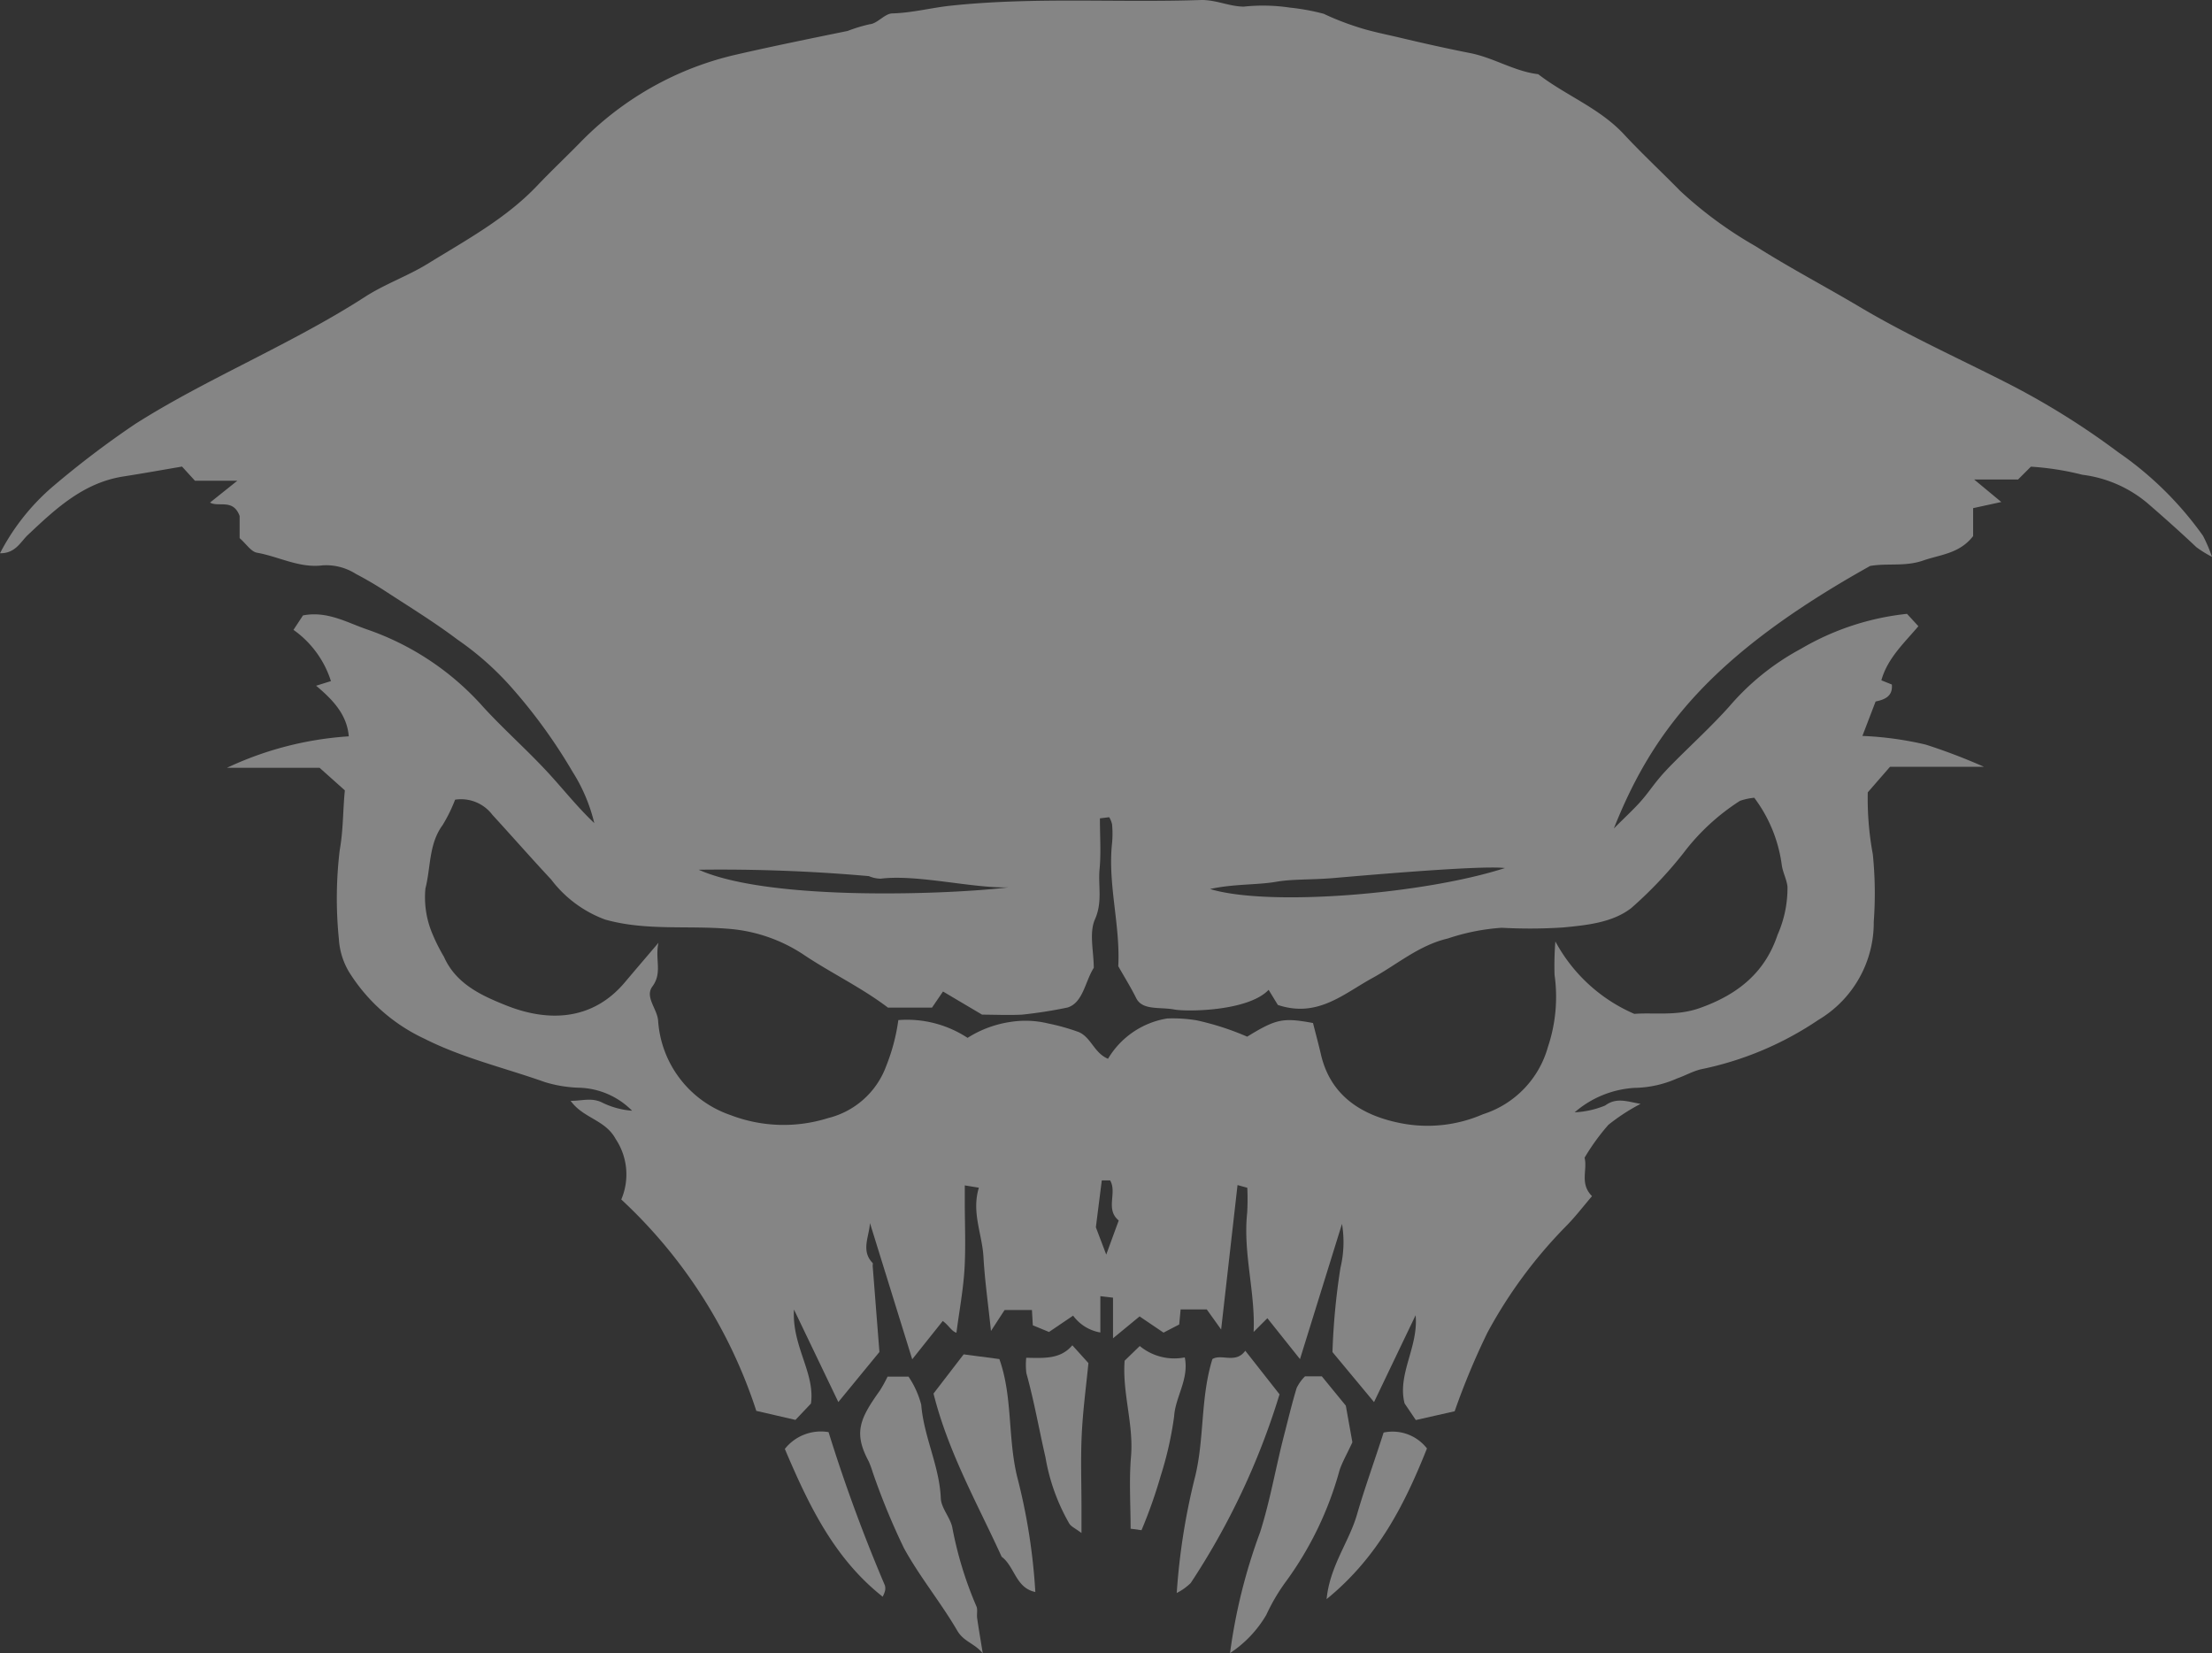 <svg xmlns="http://www.w3.org/2000/svg" viewBox="0 0 158.098 118.162">
  <rect x="0" y="0" width="158.098" height="118.162" fill="#333333" stroke="none"/>
  <title>the-tangled-shore-1_monochrome</title>
  <g id="Layer_2" data-name="Layer 2">
    <g id="The_Tangled_Shore" data-name="The Tangled Shore">
      <g style="opacity: 0.4">
        <path d="M157.456,38.291a24.419,24.419,0,0,0-6.06-5.972,54.964,54.964,0,0,0-8.192-5.073c-3.448-1.745-6.981-3.347-10.296-5.318-2.465-1.465-5.01-2.795-7.432-4.333a28.945,28.945,0,0,1-5.386-3.952c-1.331-1.358-2.728-2.654-4.022-4.046-1.743-1.876-4.152-2.769-6.127-4.295-1.711-.203-3.171-1.176-4.876-1.511-1.666-.328-3.347-.703-5.01-1.099-1.065-.253-2.131-.452-3.178-.809a18.986,18.986,0,0,1-2.269-.898A15.773,15.773,0,0,0,92.173.541a12.924,12.924,0,0,0-3.273-.068C87.844.467,86.891-.035,85.789.002,79.853.201,73.909-.225,67.97.404c-1.401.148-2.774.516-4.198.554-.545.015-1.061.733-1.618.776a11.202,11.202,0,0,0-1.572.478c-2.692.55-5.381,1.096-8.061,1.713a22.417,22.417,0,0,0-5.147,1.888,22.705,22.705,0,0,0-5.887,4.35c-1.023,1.046-2.089,2.05-3.097,3.11-2.241,2.359-5.079,3.883-7.797,5.562-1.438.888-3.076,1.458-4.494,2.372-2.47,1.593-5.061,2.946-7.665,4.288-2.963,1.527-5.944,3.011-8.768,4.803a66.43,66.43,0,0,0-5.996,4.561A15.894,15.894,0,0,0,0,39.539c1.11.013,1.463-.811,1.989-1.307,1.989-1.875,3.97-3.736,6.833-4.182,1.424-.222,2.842-.478,4.188-.706l.923,1.011h3.03c-.785.627-1.354,1.082-1.953,1.561.622.35,1.656-.3,2.117.959v1.582c.477.418.817.967,1.24,1.042,1.565.279,3.033,1.112,4.675.905a3.945,3.945,0,0,1,2.387.607c.724.381,1.435.793,2.119,1.24,1.731,1.129,3.499,2.212,5.146,3.455a21.185,21.185,0,0,1,3.986,3.561,38.297,38.297,0,0,1,4.248,5.896,12.093,12.093,0,0,1,1.546,3.657c-1.252-1.181-2.286-2.516-3.435-3.745-1.447-1.549-3.04-2.963-4.475-4.523a19.67,19.67,0,0,0-8.243-5.54c-1.475-.494-2.907-1.373-4.666-1.032l-.679,1.033a7.116,7.116,0,0,1,2.677,3.662l-1.06.33c1.252,1.048,2.209,2.096,2.335,3.617a24.018,24.018,0,0,0-8.707,2.249h6.621c.737.658,1.277,1.14,1.805,1.612-.144,1.448-.109,2.839-.366,4.267a28.871,28.871,0,0,0-.062,6.345,5.217,5.217,0,0,0,.703,2.325,12.619,12.619,0,0,0,5.41,4.81c2.748,1.388,5.726,2.08,8.596,3.096a9.234,9.234,0,0,0,2.465.408,5.533,5.533,0,0,1,3.784,1.643,5.815,5.815,0,0,1-2.082-.555c-.783-.419-1.487-.142-2.31-.152.907,1.257,2.471,1.345,3.215,2.723a4.563,4.563,0,0,1,.404,4.327,35.621,35.621,0,0,1,9.651,15.107c1.053.243,1.926.445,2.799.646.38-.401.731-.771,1.108-1.169.307-2.191-1.369-4.095-1.215-6.718,1.164,2.427,2.153,4.488,3.171,6.611l2.937-3.578c-.149-1.897-.316-4.022-.482-6.148-.006-.073.031-.177-.005-.215-.85-.873-.244-1.879-.19-2.851.995,3.207,1.991,6.414,3.021,9.736.774-.971,1.483-1.86,2.183-2.737.448.328.625.735.977.838.211-1.605.486-3.063.575-4.532.097-1.603.022-3.217.022-4.826v-1.17l1.007.164c-.54,1.756.237,3.318.328,4.948.093,1.677.333,3.345.537,5.291.451-.694.743-1.143.972-1.496H73.755l.064,1.091c.449.185.802.331,1.156.477.571-.386,1.142-.773,1.724-1.167a3.052,3.052,0,0,0,1.947,1.204V92.63l.904.108V95.641c.837-.689,1.405-1.156,1.9-1.564L83.16,95.236l1.121-.582.102-1.075H86.252l1.026,1.434c.409-3.605.788-6.941,1.172-10.323l.698.194a17.198,17.198,0,0,1-.009,1.786c-.309,2.883.594,5.678.46,8.518L90.583,94.205c.849,1.065,1.558,1.954,2.331,2.923C93.957,93.77,94.937,90.617,95.916,87.464a7.912,7.912,0,0,1-.112,3.151,48.826,48.826,0,0,0-.569,6.01c1.035,1.245,1.967,2.366,2.971,3.574,1.031-2.153,2.001-4.18,2.972-6.207.214,2.272-1.323,4.199-.789,6.301l.803,1.19c1.048-.237,1.918-.434,2.777-.628a52.038,52.038,0,0,1,2.338-5.612,33.499,33.499,0,0,1,5.582-7.573c.686-.685,1.277-1.466,1.898-2.188-.902-.899-.31-1.88-.533-2.747a15.699,15.699,0,0,1,1.701-2.348,13.899,13.899,0,0,1,2.305-1.5c-.917-.15-1.711-.492-2.53.115a6.503,6.503,0,0,1-2.183.489,7.185,7.185,0,0,1,4.291-1.747,7.76,7.76,0,0,0,3.023-.671c.574-.2,1.116-.511,1.702-.655a23.3,23.3,0,0,0,8.409-3.535,8.082,8.082,0,0,0,3.951-7.011,27.702,27.702,0,0,0-.066-4.816,21.719,21.719,0,0,1-.362-4.431c.585-.671,1.062-1.22,1.589-1.825H141.802a42.125,42.125,0,0,0-4.164-1.587,24.033,24.033,0,0,0-4.526-.621c.327-.853.638-1.663.943-2.459.685-.145,1.234-.384,1.161-1.214l-.749-.301c.435-1.572,1.628-2.661,2.646-3.867-.332-.36-.569-.618-.813-.883a18.803,18.803,0,0,0-7.582,2.499,17.839,17.839,0,0,0-5.115,4.113c-1.266,1.416-2.676,2.701-4.016,4.051-.355.358-.704.725-1.026,1.112-.449.539-.844,1.124-1.311,1.646-.491.551-1.039,1.052-1.902,1.915,2.734-6.879,6.876-12.371,18.314-18.757,1.252-.218,2.493.062,3.792-.389,1.247-.432,2.594-.489,3.571-1.745V36.314l2.014-.439c-.581-.482-1.118-.927-1.938-1.607h3.135l.917-.917a19.984,19.984,0,0,1,3.681.578,8.946,8.946,0,0,1,4.646,2.025c1.19,1.028,2.359,2.072,3.502,3.15a8.039,8.039,0,0,0,1.116.69A11.061,11.061,0,0,0,157.456,38.291ZM91.205,63.017c1.179-.205,2.486-.131,4.116-.268,1.336-.112,10.488-.935,12.237-.714-5.753,1.861-16.873,2.774-21.071,1.498C88.182,63.16,89.852,63.252,91.205,63.017Zm-29.105-.405a2.246,2.246,0,0,0,.84.183c2.596-.325,6.518.685,9.123.622-3.953.485-16.972,1.037-22.127-1.262A119.846,119.846,0,0,1,62.1,62.612ZM79.066,89.658c-.391-1.029-.616-1.621-.741-1.952.159-1.26.289-2.284.424-3.351h.594c.52.892-.365,2.062.616,2.866C79.668,88.013,79.448,88.613,79.066,89.658Zm37.525-24.763a29.486,29.486,0,0,0,3.714-3.911,15.631,15.631,0,0,1,4.057-3.753,4.491,4.491,0,0,1,1.019-.22,10.222,10.222,0,0,1,1.965,4.79c.068.534.357,1.042.411,1.576a8.243,8.243,0,0,1-.709,3.427c-.883,2.648-2.774,4.259-5.598,5.249-1.628.571-3.248.295-4.639.403a11.644,11.644,0,0,1-5.644-5.177,21.742,21.742,0,0,0-.059,2.388,11.249,11.249,0,0,1-.473,5.15,7.023,7.023,0,0,1-4.644,4.812,9.921,9.921,0,0,1-5.821.649c-2.692-.516-5.048-1.861-5.757-4.914-.17-.733-.368-1.46-.569-2.255-2.155-.398-2.63-.296-4.704.975a19.538,19.538,0,0,0-3.608-1.166,10.414,10.414,0,0,0-2.112-.133,6.046,6.046,0,0,0-4.227,2.88c-1.014-.425-1.212-1.566-2.133-1.925a15.443,15.443,0,0,0-2.163-.603,6.852,6.852,0,0,0-2.646-.11,7.821,7.821,0,0,0-3.095,1.143,7.891,7.891,0,0,0-4.949-1.27,13.966,13.966,0,0,1-.875,3.302,5.934,5.934,0,0,1-4.147,3.701,10.585,10.585,0,0,1-6.983-.218A7.671,7.671,0,0,1,47.036,72.914c-.082-.838-.955-1.673-.41-2.411.735-.995.174-1.902.436-3.128-.965,1.135-1.692,1.983-2.412,2.837-2.338,2.77-5.524,2.816-8.468,1.641C34.458,71.165,32.596,70.334,31.733,68.381a12.978,12.978,0,0,1-.897-1.817,6.678,6.678,0,0,1-.43-3.066c.388-1.505.229-3.171,1.226-4.529a11.151,11.151,0,0,0,.896-1.82,2.806,2.806,0,0,1,2.667,1.086c1.408,1.531,2.776,3.098,4.196,4.616a8.545,8.545,0,0,0,3.854,2.863c2.858.81,5.82.424,8.738.656a11.282,11.282,0,0,1,5.365,1.796c1.994,1.349,4.182,2.374,6.116,3.842h3.15l.785-1.151c.82.486,1.73,1.025,2.794,1.654.77,0,1.922.05,2.852,0a32.183,32.183,0,0,0,3.256-.509c1.113-.348,1.252-1.858,1.874-2.835,0-1.175-.346-2.496.087-3.472.553-1.245.215-2.4.328-3.582.11-1.155.024-2.33.024-3.63l.663-.081a1.697,1.697,0,0,1,.205.503,7.245,7.245,0,0,1,.004,1.312c-.329,2.958.593,5.85.44,8.833.421.742.889,1.493,1.282,2.282.447.896,1.677.617,2.722.812.886.166,5.275.136,6.743-1.405l.658,1.079c2.837.945,4.688-.79,6.743-1.914,1.783-.975,3.333-2.349,5.41-2.836a15.264,15.264,0,0,1,3.846-.765,36.718,36.718,0,0,0,4.383-.022C113.409,66.118,115.236,65.942,116.591,64.895Z" style="fill: #fff"/>
        <path d="M63.437,98.381h1.499a6.557,6.557,0,0,1,.908,2.008c.182,2.294,1.301,4.372,1.398,6.686.029.694.653,1.343.816,2.055a26.649,26.649,0,0,0,1.723,5.651c.114.239.018.57.058.853.107.747.236,1.491.403,2.528-.586-.734-1.353-.821-1.826-1.632-1.177-2.018-2.687-3.846-3.807-5.891a49.464,49.464,0,0,1-2.235-5.428,7.344,7.344,0,0,0-.278-.761c-1.117-2.075-.638-3.066.802-5.092A10.166,10.166,0,0,0,63.437,98.381Z" style="fill: #fff"/>
        <path d="M87.914,118.138a39.805,39.805,0,0,1,2.148-8.634c.729-2.291,1.12-4.647,1.72-6.959.291-1.122.557-2.251.895-3.359a3.135,3.135,0,0,1,.597-.83H94.473c.594.727,1.125,1.376,1.717,2.1l.469,2.616c-.413.888-.726,1.422-.917,1.996a24.328,24.328,0,0,1-3.778,7.881,13.764,13.764,0,0,0-1.456,2.455A8.277,8.277,0,0,1,87.914,118.138Z" style="fill: #fff"/>
        <path d="M73.998,113.771c-1.407-.286-1.472-1.826-2.407-2.518-1.728-3.796-3.813-7.443-4.87-11.664l2.154-2.801,2.552.337c.952,2.665.596,5.569,1.26,8.361A42.775,42.775,0,0,1,73.998,113.771Z" style="fill: #fff"/>
        <path d="M91.452,99.644a51.935,51.935,0,0,1-6.344,13.48,3.901,3.901,0,0,1-1.004.717,46.843,46.843,0,0,1,1.335-8.397c.648-2.737.361-5.56,1.215-8.319.647-.397,1.668.358,2.35-.596C89.805,97.548,90.585,98.541,91.452,99.644Z" style="fill: #fff"/>
        <path d="M73.347,97.033c1.268.016,2.432.124,3.296-.893l1.15,1.273c-.154,1.578-.391,3.329-.477,5.088-.085,1.747-.019,3.501-.019,5.252V109.556c-.447-.335-.728-.453-.867-.665a14.242,14.242,0,0,1-1.708-4.75c-.461-1.999-.812-4.027-1.365-6.01A5.041,5.041,0,0,1,73.347,97.033Z" style="fill: #fff"/>
        <path d="M80.38,97.242l1.082-1.05a3.88,3.88,0,0,0,3.218.814c.317,1.552-.677,2.824-.761,4.213a25.101,25.101,0,0,1-.951,4.222,35.028,35.028,0,0,1-1.381,3.914l-.779-.106c0-1.703-.117-3.443.029-5.161C81.033,101.776,80.207,99.559,80.38,97.242Z" style="fill: #fff"/>
        <path d="M56.094,103.548a3.283,3.283,0,0,1,3.126-1.202,114.786,114.786,0,0,0,4.024,10.948.778.778,0,0,1,.001.432,1.981,1.981,0,0,1-.158.381C59.602,111.355,57.785,107.526,56.094,103.548Z" style="fill: #fff"/>
        <path d="M94.816,114.281c.232-2.367,1.598-4.072,2.169-6.036.566-1.948,1.26-3.847,1.905-5.868a3.106,3.106,0,0,1,3.099,1.136C100.41,107.481,98.497,111.287,94.816,114.281Z" style="fill: #fff"/>
      </g>
    </g>
  </g>
</svg>
